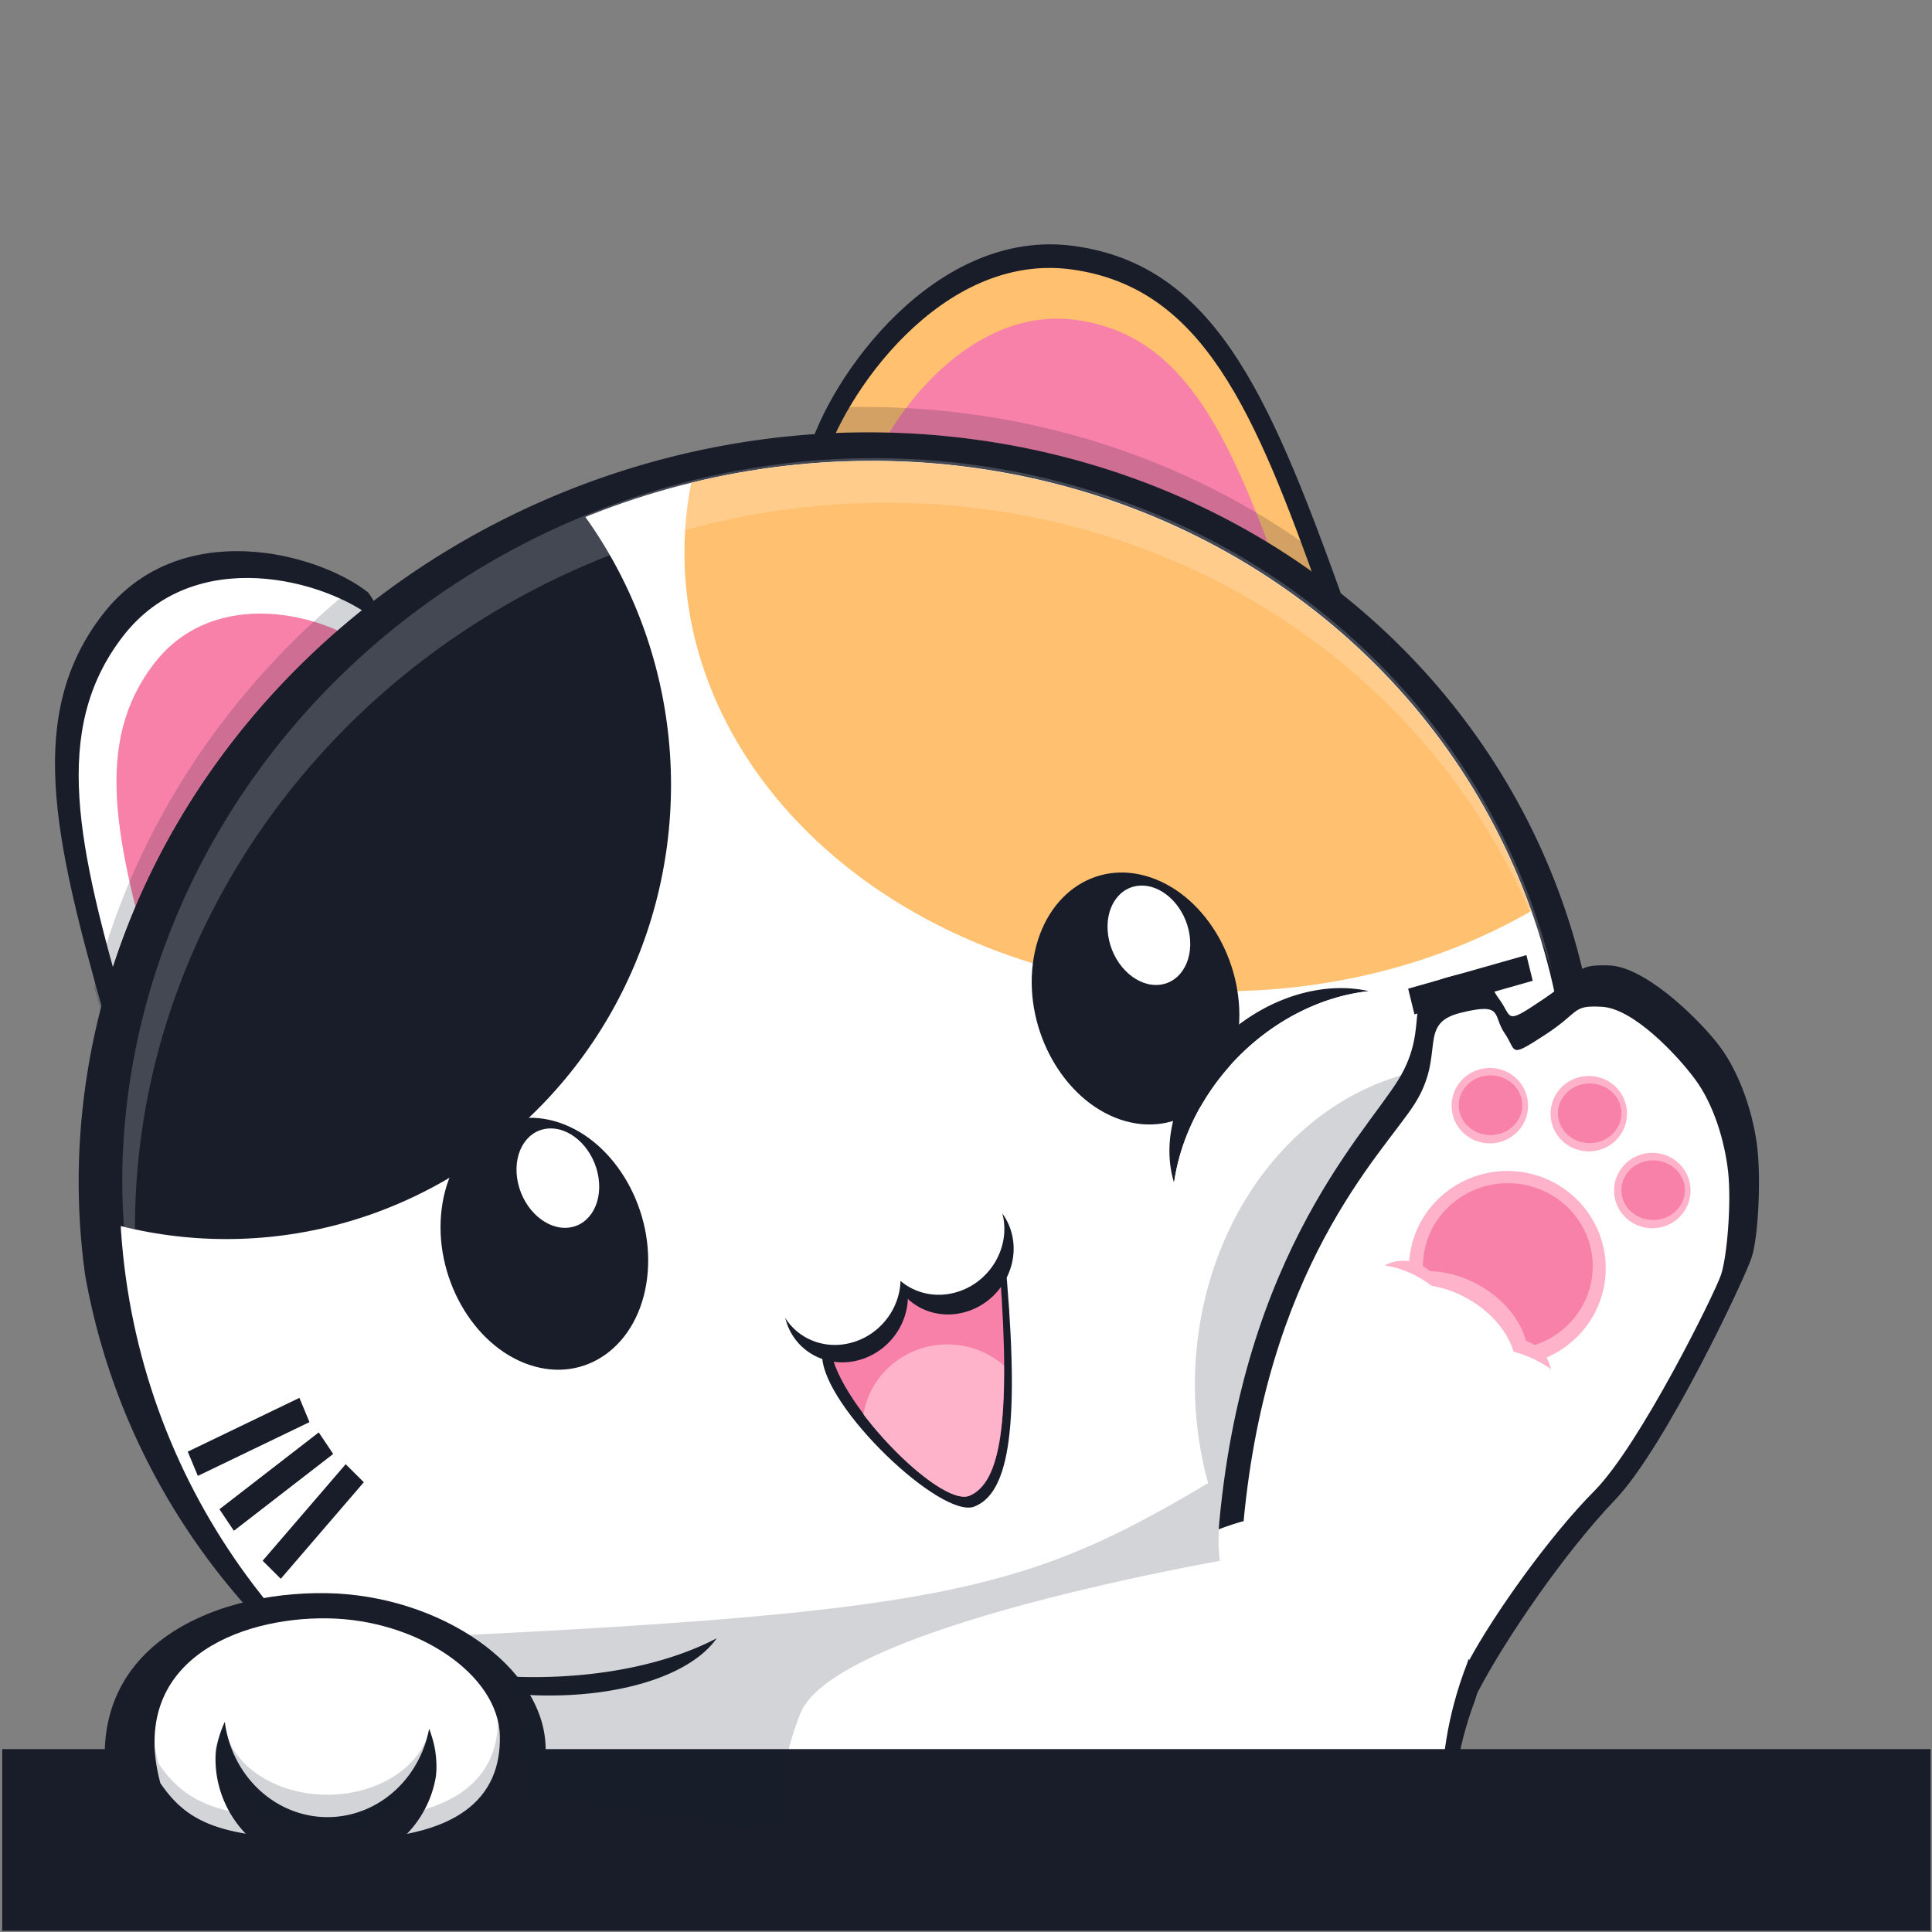 <?xml version="1.0" encoding="UTF-8" standalone="no"?>
<!-- Created with Inkscape (http://www.inkscape.org/) -->

<svg
   width="210mm"
   height="210mm"
   viewBox="0 40 210 210"
   version="1.1"
   id="svg1"
   xml:space="preserve"
   inkscape:version="1.4.2 (f4327f4, 2025-05-13)"
   sodipodi:docname="logo4.svg"
   inkscape:export-filename="logo4-512.png"
   inkscape:export-xdpi="61.927616"
   inkscape:export-ydpi="61.927616"
   xmlns:inkscape="http://www.inkscape.org/namespaces/inkscape"
   xmlns:sodipodi="http://sodipodi.sourceforge.net/DTD/sodipodi-0.dtd"
   xmlns="http://www.w3.org/2000/svg"
   xmlns:svg="http://www.w3.org/2000/svg"><rect x="0" y="40" width="210" height="210" fill="#808080" stroke="none"/><sodipodi:namedview
     id="namedview1"
     pagecolor="#505050"
     bordercolor="#eeeeee"
     borderopacity="1"
     inkscape:showpageshadow="0"
     inkscape:pageopacity="0"
     inkscape:pagecheckerboard="0"
     inkscape:deskcolor="#505050"
     inkscape:document-units="mm"
     inkscape:zoom="0.78992992"
     inkscape:cx="338.63764"
     inkscape:cy="471.56082"
     inkscape:window-width="1600"
     inkscape:window-height="829"
     inkscape:window-x="-8"
     inkscape:window-y="-8"
     inkscape:window-maximized="1"
     inkscape:current-layer="layer1" /><defs
     id="defs1"><clipPath
       clipPathUnits="userSpaceOnUse"
       id="clipPath3"><ellipse
         style="display:inline;fill:#ffffff;stroke-width:0.25"
         id="ellipse4"
         cx="106.006"
         cy="159.431"
         rx="53.913"
         ry="48.199"
         inkscape:label="cab col"
         transform="matrix(0.999,-0.034,0,1,0,0)" /></clipPath><clipPath
       clipPathUnits="userSpaceOnUse"
       id="clipPath5"><ellipse
         style="display:inline;fill:#ffffff;stroke-width:0.25"
         id="ellipse6"
         cx="106.006"
         cy="159.431"
         rx="53.913"
         ry="48.199"
         inkscape:label="cab col"
         transform="matrix(0.999,-0.034,0,1,0,0)" /></clipPath><clipPath
       clipPathUnits="userSpaceOnUse"
       id="clipPath18"><ellipse
         style="fill:#feb3ca;fill-opacity:1;stroke-width:0.6;stroke-dasharray:none"
         id="ellipse18"
         cx="113.557"
         cy="174.375"
         rx="6.308"
         ry="5.736" /></clipPath></defs><g
     inkscape:groupmode="layer"
     id="layer6"
     inkscape:label="oreja izq"
     style="display:inline"><path
       style="display:inline;opacity:1;fill:#191d2a;fill-opacity:1;stroke-width:0.401"
       d="m 87.803,89.371 c 2.339,-8.384 13.858,-24.685 28.929,-22.635 15.071,2.049 21.11,15.896 28.827,37.237 7.717,21.341 -36.135,1.581 -36.135,1.581 0,0 -22.174,-4.701 -21.621,-16.183 z"
       id="path9"
       inkscape:label="ore izq bor" /><path
       d="M 145.607,104.386 A 77.986,83.276 72.322 0 0 91.355,87.042 77.986,83.276 72.322 0 0 88.64,87.182 c -0.355,0.863 -0.639,1.68 -0.849,2.434 -0.553,11.481 21.621,16.183 21.621,16.183 0,0 43.621,19.656 36.195,-1.413 z"
       style="display:inline;fill:#191d2a;stroke-width:0.401"
       id="path111" /><path
       style="display:inline;fill:#ffc070;fill-opacity:1;stroke-width:0.381"
       d="m 89.345,90.993 c 2.197,-8.037 13.019,-23.664 27.178,-21.7 14.159,1.965 19.832,15.239 27.082,35.698 7.25,20.459 -33.948,1.515 -33.948,1.515 0,0 -20.832,-4.507 -20.313,-15.514 z"
       id="path9-7"
       inkscape:label="ore izq nar" /><path
       style="display:inline;fill:#f881aa;fill-opacity:1;stroke-width:0.322;stroke-dasharray:none"
       d="m 93.937,93.004 c 1.862,-6.75 11.035,-19.875 23.036,-18.225 12.001,1.65 16.81,12.799 22.955,29.981 6.145,17.183 -28.774,1.273 -28.774,1.273 0,0 -17.657,-3.785 -17.217,-13.029 z"
       id="path9-7-9"
       inkscape:label="ore izq ros" /><path
       d="m 144.379,101.016 a 77.986,83.276 72.322 0 0 -53.597,-16.722 77.986,83.276 72.322 0 0 -0.791,0.032 c -0.525,0.987 -0.977,1.947 -1.351,2.857 a 77.986,83.276 72.322 0 1 2.715,-0.14 77.986,83.276 72.322 0 1 54.252,17.344 c -0.02,-0.056 -0.04,-0.112 -0.06,-0.168 -0.393,-1.087 -0.781,-2.155 -1.167,-3.202 z"
       style="display:inline;opacity:0.19;fill:#191d2a;stroke-width:0.395"
       id="path110" /></g><g
     inkscape:groupmode="layer"
     id="layer6-8"
     inkscape:label="oreja der"
     transform="matrix(-0.619,0.577,0.519,0.688,78.642,-16.544)"
     style="display:inline"><path
       style="display:inline;fill:#191d2a;fill-opacity:1;stroke-width:0.401"
       d="m 123.18,72.468 c 2.122,-8.054 13.437,-23.454 29.049,-20.904 15.612,2.55 22.317,16.22 31.012,37.229 8.695,21.009 -37.207,0.192 -37.207,0.192 0,0 -23.028,-5.389 -22.854,-16.517 z"
       id="path9-6-8"
       inkscape:label="ore izq bor" /><path
       style="display:inline;fill:#ffffff;fill-opacity:1;stroke-width:0.381"
       d="m 124.618,75.415 c 1.988,-7.722 12.608,-22.495 27.276,-20.061 14.668,2.434 20.977,15.534 29.16,35.67 8.183,20.135 -34.954,0.21 -34.954,0.21 0,0 -21.637,-5.15 -21.482,-15.819 z"
       id="path9-7-5"
       inkscape:label="ore izq bor" /><path
       style="display:inline;fill:#f881aa;fill-opacity:1;stroke-width:0.322;stroke-dasharray:none"
       d="m 127.636,77.412 c 1.687,-6.485 10.693,-18.888 23.125,-16.84 12.432,2.048 17.776,13.052 24.706,29.965 6.93,16.913 -29.627,0.167 -29.627,0.167 0,0 -18.338,-4.332 -18.204,-13.291 z"
       id="path9-7-9-0"
       inkscape:label="ore izq bor" /><path
       d="m 123.524,73.706 c -0.073,-0.452 -0.107,-0.913 -0.1,-1.385 0.13,-0.495 0.296,-1.018 0.495,-1.563 a 87.198,102.679 56.691 0 1 58.213,14.644 c 0.353,0.84 0.71,1.692 1.069,2.557 A 87.198,102.679 56.691 0 0 123.524,73.706 Z"
       style="display:inline;opacity:0.19;fill:#191d2a;stroke-width:0.401"
       id="path106" /></g><g
     inkscape:groupmode="layer"
     id="layer2"
     inkscape:label="cabeza"
     style="display:inline"><path
       d="M 172.882,149.604 A 77.986,83.276 72.322 0 0 91.355,87.042 77.986,83.276 72.322 0 0 8.552,168.455 77.986,83.276 72.322 0 0 9.256,178.602 77.986,83.276 72.322 0 0 90.783,241.158 77.986,83.276 72.322 0 0 173.585,159.745 77.986,83.276 72.322 0 0 172.882,149.604 Z"
       style="display:inline;fill:#191d2a;stroke-width:0.395"
       id="path87" /><ellipse
       style="display:inline;fill:#ffffff;stroke-width:0.379"
       id="path1-5"
       cx="91.874"
       cy="169.37"
       rx="78.872"
       ry="75.826"
       inkscape:label="cab col"
       transform="matrix(0.999,-0.037,0,1,0,0)" /><ellipse
       style="fill:#ffc070;fill-opacity:1;stroke-width:0.277"
       id="path2"
       cx="133.934"
       cy="113.921"
       rx="39.908"
       ry="30.316"
       inkscape:label="man nar"
       clip-path="url(#clipPath5)"
       transform="matrix(1.463,0,0,1.573,-63.164,-79.138)" /><ellipse
       style="display:inline;opacity:1;fill:#191d2a;fill-opacity:1;stroke-width:0.386"
       id="path3"
       cx="60.276"
       cy="130.145"
       rx="33.039"
       ry="31.382"
       inkscape:label="man neg"
       clip-path="url(#clipPath3)"
       transform="matrix(1.463,0,0,1.573,-63.583,-79.401)" /><ellipse
       style="display:inline;fill:#191d2a;fill-opacity:1;stroke-width:0.291"
       id="path6-1"
       cx="82.267"
       cy="149.9"
       rx="11.787"
       ry="13.26"
       transform="matrix(0.947,0.322,-0.125,0.992,0,0)"
       inkscape:label="ojo der" /><ellipse
       style="display:inline;fill:#191d2a;fill-opacity:1;stroke-width:0.291"
       id="path6-1-1"
       cx="143.932"
       cy="103.011"
       rx="11.787"
       ry="13.26"
       transform="matrix(0.947,0.322,-0.125,0.992,0,0)"
       inkscape:label="ojo izq" /><ellipse
       style="fill:#ffffff;fill-opacity:1;stroke-width:0.381"
       id="path8"
       cx="104.56"
       cy="143.092"
       rx="4.428"
       ry="5.456"
       transform="matrix(1,0,0.142,0.99,0,0)"
       inkscape:label="ojo bri der" /><ellipse
       style="display:inline;fill:#ffffff;fill-opacity:1;stroke-width:0.381"
       id="path8-4"
       cx="36.531"
       cy="169.755"
       rx="4.428"
       ry="5.456"
       transform="matrix(1,0,0.142,0.99,0,0)"
       inkscape:label="ojo bri izq" /></g><g
     inkscape:groupmode="layer"
     id="layer5"
     inkscape:label="boquita"
     style="display:inline"><path
       style="display:inline;fill:#191d2a;fill-opacity:1;stroke-width:0.401"
       d="m 89.362,187.365 c 0.087,5.589 12.992,17.792 16.543,16.394 3.551,-1.397 4.937,-7.731 3.551,-24.498 -1.386,-16.767 -20.094,8.104 -20.094,8.104 z"
       id="path7"
       inkscape:label="boc bor" /><path
       style="display:inline;fill:#f881aa;fill-opacity:1;stroke-width:0.384"
       d="m 90.264,186.17 c 0.079,5.589 11.901,17.792 15.154,16.394 3.253,-1.397 4.522,-7.731 3.253,-24.498 -1.269,-16.767 -18.407,8.104 -18.407,8.104 z"
       id="path7-3"
       inkscape:label="boc ros" /><path
       style="display:inline;fill:#feb3ca;fill-opacity:1;stroke-width:0.253"
       d="m 104.849,168.672 c 0.054,3.553 8.136,11.309 10.359,10.421 2.224,-0.888 3.092,-4.914 2.224,-15.572 -0.868,-10.658 -12.583,5.151 -12.583,5.151 z"
       id="path7-3-9"
       inkscape:label="boc ros"
       clip-path="url(#clipPath18)"
       transform="matrix(1.463,0,0,1.573,-63.164,-79.138)" /><ellipse
       style="display:inline;fill:#191d2a;fill-opacity:1;stroke-width:0.404"
       id="path6"
       cx="45.775"
       cy="200.302"
       rx="6.852"
       ry="6.672"
       transform="matrix(0.958,-0.288,0.24,0.971,0,0)"
       inkscape:label="mej bor der" /><ellipse
       style="display:inline;fill:#191d2a;fill-opacity:1;stroke-width:0.404"
       id="path6-7"
       cx="58.196"
       cy="198.624"
       rx="6.852"
       ry="6.672"
       transform="matrix(0.958,-0.288,0.24,0.971,0,0)"
       inkscape:label="mej bor izq" /><ellipse
       style="display:inline;fill:#ffffff;fill-opacity:1;stroke-width:0.404"
       id="path6-2"
       cx="45.454"
       cy="198.256"
       rx="6.852"
       ry="6.672"
       transform="matrix(0.958,-0.288,0.24,0.971,0,0)"
       inkscape:label="mej der" /><ellipse
       style="display:inline;fill:#ffffff;fill-opacity:1;stroke-width:0.404"
       id="path6-2-2"
       cx="57.729"
       cy="196.281"
       rx="6.852"
       ry="6.672"
       transform="matrix(0.958,-0.288,0.24,0.971,0,0)"
       inkscape:label="mej izq" /></g><g
     inkscape:groupmode="layer"
     id="layer4"
     inkscape:label="cachete"><path
       d="m 145.748,147.403 a 12.691,16.341 50.95 0 0 -18.188,14.252 12.691,16.341 50.95 0 0 0.056,6.895 18.041,21.757 42.904 0 1 0.132,-0.815 18.041,21.757 42.904 0 1 21.034,-20.002 12.691,16.341 50.95 0 0 -3.034,-0.331 z"
       style="fill:#191d2a;stroke-width:0.448"
       id="path71" /><path
       d="m 148.782,147.734 a 18.041,21.757 42.904 0 0 -21.034,20.002 18.041,21.757 42.904 0 0 -0.132,0.815 12.691,16.341 50.95 0 0 10.857,7.357 12.691,16.341 50.95 0 0 18.188,-14.251 12.691,16.341 50.95 0 0 -7.879,-13.921 z"
       style="fill:#ffffff;stroke-width:0.611"
       id="path73" /><path
       d="m 77.904,218.074 a 30.161,15.75 3.018 0 1 -2.913,1.322 30.161,15.75 3.018 0 1 -35.879,-0.444 22.664,11.074 5.366 0 0 31.611,3.745 22.664,11.074 5.366 0 0 7.181,-4.623 z"
       style="display:inline;fill:#191d2a;stroke-width:0.493"
       id="path70"
       inkscape:label="cache borde" /></g><g
     inkscape:groupmode="layer"
     id="layer7"
     inkscape:label="brazo izq"
     transform="translate(4.187,3.517)"
     style="display:inline"><path
       style="fill:#191d2a;fill-opacity:1;stroke-width:0.322;stroke-dasharray:none"
       d="m 128.033,206.246 c 1.732,-32.23 15.937,-46.202 19.748,-52.35 3.811,-6.148 0,-9.688 5.37,-11.178 5.37,-1.49 3.955,0.16 5.548,2.268 1.592,2.108 0.515,3.042 4.932,0.061 4.417,-2.981 3.205,-3.726 7.016,-3.633 3.811,0.093 9.268,5.31 11.693,8.29 2.425,2.981 3.898,7.359 4.417,10.992 0.52,3.633 0.173,10.153 -0.52,12.389 -0.693,2.236 -9.441,20.772 -14.898,26.455 -5.457,5.682 -11.953,15.183 -14.898,20.866 -2.945,5.682 -2.685,11.923 -2.685,13.32 0,1.397 -25.724,-27.479 -25.724,-27.479 z"
       id="path11"
       inkscape:label="braz bor izq" /><path
       style="fill:#ffffff;fill-opacity:1;stroke-width:0.287;stroke-dasharray:none"
       d="m 130.859,203.317 c 2.329,-29.11 15.173,-41.332 18.679,-46.781 3.506,-5.45 0.242,-8.765 5.003,-9.955 4.761,-1.19 3.475,0.262 4.823,2.216 1.348,1.954 0.377,2.767 4.337,0.201 3.96,-2.566 2.912,-3.276 6.262,-3.079 3.35,0.197 8.019,5.078 10.078,7.847 2.059,2.769 3.244,6.774 3.611,10.076 0.366,3.302 -0.101,9.192 -0.767,11.194 -0.665,2.002 -8.824,18.515 -13.765,23.495 -4.942,4.98 -10.893,13.384 -13.626,18.438 -2.732,5.054 -2.66,10.708 -2.695,11.973 -0.035,1.264 -21.941,-25.624 -21.941,-25.624 z"
       id="path11-6"
       inkscape:label="braz izq" /><ellipse
       style="fill:#feb3ca;fill-opacity:1;stroke-width:0.412;stroke-dasharray:none"
       id="path12"
       cx="157.752"
       cy="156.664"
       rx="4.157"
       ry="4.099" /><ellipse
       style="fill:#feb3ca;fill-opacity:1;stroke-width:0.412;stroke-dasharray:none"
       id="path12-3"
       cx="168.508"
       cy="157.535"
       rx="4.157"
       ry="4.099" /><ellipse
       style="fill:#feb3ca;fill-opacity:1;stroke-width:0.412;stroke-dasharray:none"
       id="path12-3-6"
       cx="175.412"
       cy="165.889"
       rx="4.157"
       ry="4.099" /><ellipse
       style="fill:#feb3ca;fill-opacity:1;stroke-width:1.061;stroke-dasharray:none"
       id="path12-3-6-9"
       cx="159.652"
       cy="174.337"
       rx="10.697"
       ry="10.573" /><ellipse
       style="fill:#f881aa;fill-opacity:1;stroke-width:0.911;stroke-dasharray:none"
       id="path12-3-6-9-8"
       cx="159.708"
       cy="174.119"
       rx="9.227"
       ry="9.025" /><ellipse
       style="display:inline;fill:#feb3ca;fill-opacity:1;stroke-width:0.412;stroke-dasharray:none"
       id="path12-3-6-7"
       cx="148.351"
       cy="177.614"
       rx="4.157"
       ry="4.099" /><ellipse
       style="display:inline;fill:#feb3ca;fill-opacity:1;stroke-width:0.412;stroke-dasharray:none"
       id="path12-3-6-7-4"
       cx="160.31"
       cy="186.096"
       rx="4.157"
       ry="4.099" /><ellipse
       style="fill:#feb3ca;fill-opacity:1;stroke-width:0.782;stroke-dasharray:none"
       id="path12-3-6-9-7"
       cx="67.048"
       cy="-233.845"
       rx="6.721"
       ry="9.126"
       transform="matrix(-0.62,0.785,-0.833,-0.553,0,0)" /><ellipse
       style="fill:#ffffff;fill-opacity:1;stroke-width:0.782;stroke-dasharray:none"
       id="path12-3-6-9-7-1"
       cx="68.961"
       cy="-233.756"
       rx="6.721"
       ry="9.126"
       transform="matrix(-0.62,0.785,-0.833,-0.553,0,0)" /><ellipse
       style="fill:#ffffff;fill-opacity:1;stroke-width:0.782;stroke-dasharray:none"
       id="path12-3-6-9-7-1-4"
       cx="70.368"
       cy="-244.324"
       rx="6.721"
       ry="9.126"
       transform="matrix(-0.62,0.785,-0.833,-0.553,0,0)"
       inkscape:transform-center-x="-10.39365"
       inkscape:transform-center-y="-3.912307" /><ellipse
       style="fill:#ffffff;fill-opacity:1;stroke-width:0.782;stroke-dasharray:none"
       id="path12-3-6-9-7-1-4-1"
       cx="13.942"
       cy="-235.206"
       rx="6.605"
       ry="9.283"
       transform="matrix(-0.789,0.615,-0.676,-0.737,0,0)"
       inkscape:transform-center-x="-10.960272"
       inkscape:transform-center-y="-1.1450808" /><ellipse
       style="fill:#f881aa;fill-opacity:1;stroke-width:0.334;stroke-dasharray:none"
       id="path12-5"
       cx="157.826"
       cy="156.615"
       rx="3.453"
       ry="3.242" /><ellipse
       style="fill:#f881aa;fill-opacity:1;stroke-width:0.334;stroke-dasharray:none"
       id="path12-5-5"
       cx="175.501"
       cy="165.85"
       rx="3.453"
       ry="3.242" /><ellipse
       style="fill:#f881aa;fill-opacity:1;stroke-width:0.334;stroke-dasharray:none"
       id="path12-5-7"
       cx="168.605"
       cy="157.494"
       rx="3.453"
       ry="3.242" /></g><g
     inkscape:groupmode="layer"
     id="layer8"
     inkscape:label="cuerpito"
     style="display:inline"><path
       style="fill:#191d2a;fill-opacity:1;stroke-width:0.379;stroke-dasharray:none"
       d="m 158.397,244.093 c 0,0 -2.059,-8.602 1.872,-19.116 3.93,-10.514 -21.71,-6.93 -21.71,-6.93 z"
       id="path16" /><path
       style="display:inline;fill:#ffffff;fill-opacity:1;stroke-width:0.427;stroke-dasharray:none"
       d="m 157.306,241.964 c 0,0 -2.365,-9.505 2.15,-21.122 4.515,-11.617 -24.94,-7.657 -24.94,-7.657 z"
       id="path16-9" /><path
       style="fill:#ffffff;fill-opacity:1;stroke-width:0.322;stroke-dasharray:none"
       d="m 49.772,246.509 c 108.281,-0.527 108.036,5.533 106.812,-3.689 -1.225,-9.221 -4.41,-43.209 -22.538,-37.149 -18.129,6.06 -84.273,40.838 -84.273,40.838 z"
       id="path17" /><rect
       style="display:inline;fill:#191d2a;fill-opacity:1;stroke-width:0.263;stroke-dasharray:none"
       id="rect17"
       width="209.605"
       height="19.748"
       x="0.237"
       y="230.121" /></g><g
     inkscape:groupmode="layer"
     id="layer10"
     inkscape:label="brazo der"
     style="display:inline;opacity:1"><path
       style="display:inline;fill:#191d2a;fill-opacity:1;stroke-width:0.322;stroke-dasharray:none"
       d="m 12.19,236.641 c -4.504,-17.326 10.74,-23.66 23.212,-23.474 12.472,0.186 23.732,8.011 23.905,16.767 0.173,8.756 -5.717,14.718 -22,14.718 -16.283,0 -21.134,-2.049 -25.118,-8.011 z"
       id="path15"
       inkscape:label="bra der bor" /><path
       style="display:inline;fill:#ffffff;fill-opacity:1;stroke-width:0.249;stroke-dasharray:none"
       d="m 17.432,233.826 c -3.527,-13.226 8.411,-18.061 18.179,-17.919 9.768,0.142 18.586,6.115 18.721,12.799 0.136,6.684 -4.477,11.235 -17.229,11.235 -12.752,0 -16.551,-1.564 -19.671,-6.115 z"
       id="path15-7"
       inkscape:label="bra der" /><path
       d="m 54.131,227.144 c -0.138,6.369 -4.846,10.661 -17.229,10.661 -12.752,0 -16.551,-1.564 -19.671,-6.115 -0.158,-0.591 -0.285,-1.166 -0.382,-1.724 0.035,1.265 0.236,2.628 0.627,4.095 3.12,4.551 6.918,6.115 19.671,6.115 12.752,0 17.365,-4.551 17.229,-11.235 -0.012,-0.606 -0.096,-1.206 -0.245,-1.797 z"
       style="display:inline;opacity:0.19;fill:#191d2a;fill-opacity:1;stroke-width:0.249"
       id="path84" /><path
       d="m 46.645,227.905 a 11.269,11.988 0 0 1 -11.046,9.61 11.269,11.988 0 0 1 -11.164,-10.355 12.065,11.856 0 0 0 -0.949,3.098 12.065,11.856 0 0 0 -0.063,0.929 12.065,11.856 0 0 0 12.065,11.856 12.065,11.856 0 0 0 11.895,-9.974 12.065,11.856 0 0 0 0.061,-0.919 12.065,11.856 0 0 0 -0.8,-4.245 z"
       style="display:inline;opacity:1;fill:#191d2a;stroke-width:0.417"
       id="path121" /><path
       d="m 46.625,228.219 a 11.269,8.558 0 0 1 -11.046,6.86 11.269,8.558 0 0 1 -11.164,-7.392 12.065,8.464 0 0 0 -0.949,2.212 12.065,8.464 0 0 0 -0.063,0.663 12.065,8.464 0 0 0 12.065,8.463 12.065,8.464 0 0 0 11.895,-7.12 12.065,8.464 0 0 0 0.061,-0.656 12.065,8.464 0 0 0 -0.8,-3.031 z"
       style="display:inline;opacity:0.19;fill:#191d2a;stroke-width:0.353"
       id="path121-2" /></g><g
     inkscape:groupmode="layer"
     id="layer11"
     inkscape:label="brillos"><path
       d="m 132.609,205.07 a 29.52,34.646 0 0 1 -1.289,-3.86 c -19.088,11.314 -27.926,13.947 -82.039,16.581 11.514,5.533 6.125,17.653 6.125,17.653 l 31.358,3.952 c 0,0 -3.675,-3.425 0.245,-13.173 3.284,-8.167 35.283,-14.67 45.578,-16.564 a 9.615,13.239 0 0 1 -0.135,-2.208 9.615,13.239 0 0 1 0.156,-2.38 z"
       style="display:inline;opacity:0.19;fill:#191d2a;stroke-width:0.322"
       id="path82" /><path
       d="m 133.791,199.811 c -0.744,0.398 -1.556,0.857 -2.441,1.381 -0.01,0.006 -0.02,0.013 -0.03,0.018 a 29.52,34.646 0 0 0 1.289,3.86 9.615,13.239 0 0 1 0.996,-3.906 c 0.059,-0.455 0.122,-0.907 0.186,-1.354 z"
       style="display:inline;opacity:0.19;fill:#191d2a;stroke-width:0.3"
       id="path80" /><path
       d="m 152.783,156.757 a 29.52,34.646 0 0 0 -22.902,33.764 29.52,34.646 0 0 0 1.439,10.688 c 0.01,-0.006 0.02,-0.013 0.03,-0.018 0.884,-0.524 1.697,-0.983 2.441,-1.381 3.675,-25.492 15.401,-37.254 18.811,-42.754 0.062,-0.101 0.123,-0.201 0.181,-0.3 z"
       style="display:inline;opacity:0.19;fill:#191d2a;stroke-width:0.3"
       id="path78" /><path
       d="M 92.107,89.848 A 75.259,79.413 67.508 0 0 13.288,168.555 75.259,79.413 67.508 0 0 16.876,190.606 75.259,79.413 67.508 0 1 14.673,173.4 75.259,79.413 67.508 0 1 93.493,94.692 75.259,79.413 67.508 0 1 168.723,145.585 75.259,79.413 67.508 0 0 92.107,89.848 Z"
       style="display:inline;opacity:0.19;fill:#ffffff;stroke-width:0.379"
       id="path20"
       inkscape:label="brillo frente" /></g><g
     inkscape:groupmode="layer"
     id="layer13"
     inkscape:label="bigotes"><rect
       style="fill:#191d2a;fill-opacity:1;stroke-width:0.322;stroke-dasharray:none"
       id="rect123"
       width="13.468"
       height="2.855"
       x="-57.212"
       y="187.387"
       transform="matrix(0.901,-0.434,0.384,0.923,0,0)" /><rect
       style="fill:#191d2a;fill-opacity:1;stroke-width:0.322;stroke-dasharray:none"
       id="rect123-0"
       width="13.646"
       height="2.82"
       x="-93.854"
       y="176.424"
       transform="matrix(0.791,-0.612,0.556,0.831,0,0)" /><rect
       style="fill:#191d2a;fill-opacity:1;stroke-width:0.322;stroke-dasharray:none"
       id="rect123-0-1"
       width="13.845"
       height="2.78"
       x="-128.89"
       y="158.792"
       transform="matrix(0.652,-0.758,0.709,0.705,0,0)" /><rect
       style="fill:#191d2a;fill-opacity:1;stroke-width:0.322;stroke-dasharray:none"
       id="rect123-0-1-5"
       width="13.363"
       height="2.875"
       x="113.63"
       y="183.815"
       transform="matrix(0.962,-0.273,0.238,0.971,0,0)" /></g><g
     inkscape:label="Capa 1"
     inkscape:groupmode="layer"
     id="layer1"
     style="display:none;opacity:0.672" /></svg>

